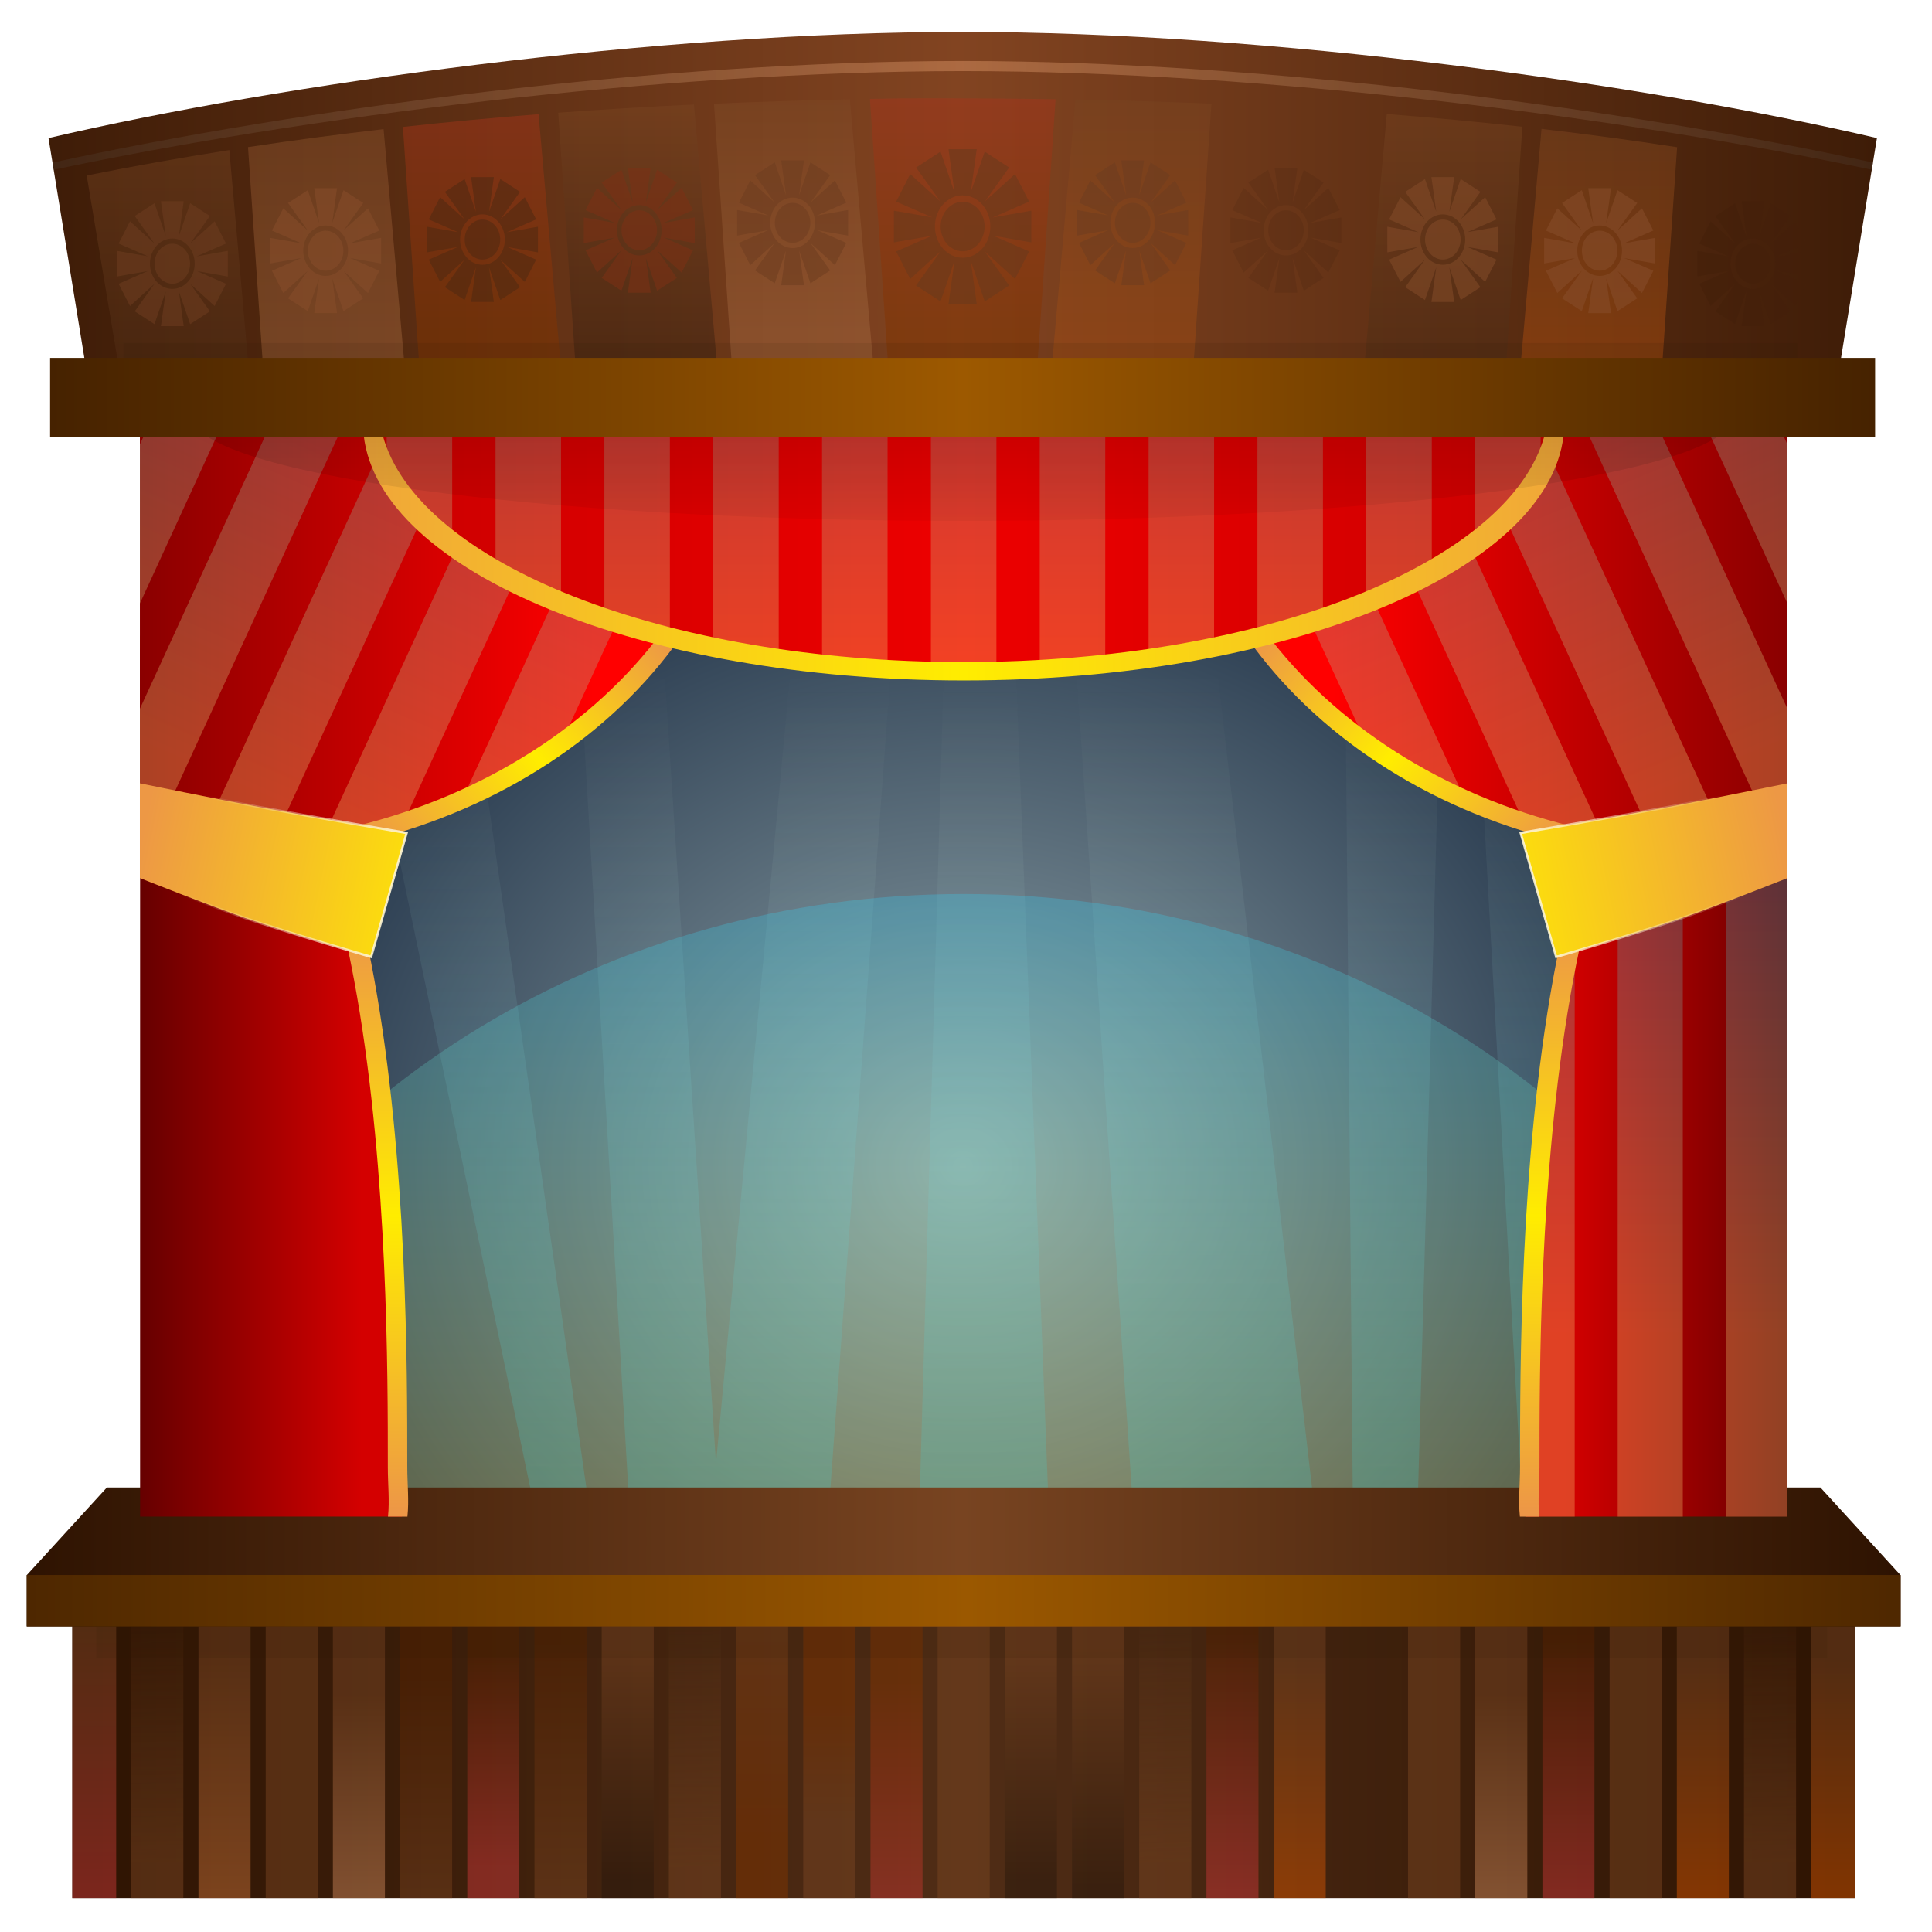 <?xml version="1.0"?>
<svg xmlns:rdf="http://www.w3.org/1999/02/22-rdf-syntax-ns#" xmlns="http://www.w3.org/2000/svg" xmlns:cc="http://creativecommons.org/ns#" xmlns:xlink="http://www.w3.org/1999/xlink" xmlns:dc="http://purl.org/dc/elements/1.1/" xmlns:svg="http://www.w3.org/2000/svg" id="svg2" viewBox="0 0 670 670" version="1.1">
  <title id="title4072">Stage</title>
  <defs id="defs4">
    <linearGradient id="linearGradient5203">
      <stop id="stop5205" stop-color="#803300" offset="0"/>
      <stop id="stop5207" stop-color="#c83737" offset="1"/>
    </linearGradient>
    <linearGradient id="linearGradient5193">
      <stop id="stop5195" stop-color="#784421" offset="0"/>
      <stop id="stop5197" stop-color="#d45500" offset="1"/>
    </linearGradient>
    <linearGradient id="linearGradient5159">
      <stop id="stop5161" stop-color="#784421" offset="0"/>
      <stop id="stop5163" stop-color="#520" offset="1"/>
    </linearGradient>
    <linearGradient id="linearGradient5143">
      <stop id="stop5145" stop-color="#784421" offset="0"/>
      <stop id="stop5147" stop-color="#28170b" offset="1"/>
    </linearGradient>
    <linearGradient id="linearGradient5129">
      <stop id="stop5131" stop-color="#784421" offset="0"/>
      <stop id="stop5133" stop-color="#803300" offset="1"/>
    </linearGradient>
    <linearGradient id="linearGradient5121">
      <stop id="stop5123" stop-color="#520" offset="0"/>
      <stop id="stop5125" stop-color="#c83737" offset="1"/>
    </linearGradient>
    <linearGradient id="linearGradient5113">
      <stop id="stop5115" stop-color="#784421" offset="0"/>
      <stop id="stop5117" stop-color="#d38d5f" offset="1"/>
    </linearGradient>
    <linearGradient id="linearGradient3977">
      <stop id="stop3979" stop-color="#37abc8" offset="0"/>
      <stop id="stop3981" stop-color="#ffe680" offset="1"/>
    </linearGradient>
    <filter id="filter5642" height="2.17" width="1.025" y="-.585" x="-.012" color-interpolation-filters="sRGB">
      <feGaussianBlur id="feGaussianBlur5644" stdDeviation="3.771"/>
    </filter>
    <filter id="filter5826" height="1.865" width="1.065" y="-.432" x="-.032" color-interpolation-filters="sRGB">
      <feGaussianBlur id="feGaussianBlur5828" stdDeviation="9.422"/>
    </filter>
    <linearGradient id="linearGradient5905" y2="213.1" gradientUnits="userSpaceOnUse" x2="144.42" gradientTransform="matrix(1 0 0 1.034 1757.4 256.6)" y1="213.1" x1="1149.5">
      <stop id="stop5383" stop-color="#2b1100" offset="0"/>
      <stop id="stop5385" stop-color="#824421" offset=".5"/>
      <stop id="stop5387" stop-color="#2b1100" offset="1"/>
    </linearGradient>
    <linearGradient id="linearGradient5907" y2="330.77" xlink:href="#linearGradient5203" gradientUnits="userSpaceOnUse" x2="2403.6" y1="510.84" x1="2403.6"/>
    <linearGradient id="linearGradient5909" y2="642.38" xlink:href="#linearGradient5113" gradientUnits="userSpaceOnUse" x2="2322.7" y1="406.57" x1="2322.7"/>
    <linearGradient id="linearGradient5911" y2="645.63" xlink:href="#linearGradient5193" gradientUnits="userSpaceOnUse" x2="2475.3" y1="419.38" x1="2475.3"/>
    <linearGradient id="linearGradient5913" y2="541.12" xlink:href="#linearGradient5143" gradientUnits="userSpaceOnUse" x2="2274.4" y1="424.21" x1="2274.4"/>
    <linearGradient id="linearGradient5917" y2="603.25" xlink:href="#linearGradient5143" gradientUnits="userSpaceOnUse" x2="2603.2" y1="424.21" x1="2603.2"/>
    <linearGradient id="linearGradient5921" y2="594.64" xlink:href="#linearGradient5193" gradientUnits="userSpaceOnUse" x2="2475.3" y1="423.33" x1="2475.3"/>
    <linearGradient id="linearGradient5923" y2="718.36" xlink:href="#linearGradient5113" gradientUnits="userSpaceOnUse" x2="2265.2" y1="383.08" x1="2265.2"/>
    <linearGradient id="linearGradient5925" y2="615.54" xlink:href="#linearGradient5143" gradientUnits="userSpaceOnUse" x2="2274.4" y1="424.21" x1="2274.4"/>
    <linearGradient id="linearGradient5929" y2="266" gradientUnits="userSpaceOnUse" x2="130.13" gradientTransform="translate(1763.7 265.73)" y1="266" x1="1155.6">
      <stop id="stop5391" stop-color="#2b1100" offset="0"/>
      <stop id="stop5393" stop-color="#9d5900" offset=".5"/>
      <stop id="stop5395" stop-color="#2b1100" offset="1"/>
    </linearGradient>
    <linearGradient id="linearGradient5931" y2="431.77" gradientUnits="userSpaceOnUse" x2="2990.8" gradientTransform="translate(.013)" y1="421.33" x1="1821.9">
      <stop id="stop5611" offset="0"/>
      <stop id="stop5617" stop-color="#d38d5f" offset=".5"/>
      <stop id="stop5613" offset="1"/>
    </linearGradient>
    <linearGradient id="linearGradient5933" y2="891.22" gradientUnits="userSpaceOnUse" x2="1087.1" gradientTransform="translate(3.584)" y1="891.22" x1="203.97">
      <stop id="stop4975" stop-color="#2b1100" offset="0"/>
      <stop id="stop4977" stop-color="#502d16" offset=".5"/>
      <stop id="stop4979" stop-color="#2b1100" offset="1"/>
    </linearGradient>
    <linearGradient id="linearGradient5935" y2="950.26" xlink:href="#linearGradient5113" gradientUnits="userSpaceOnUse" x2="381.14" gradientTransform="translate(514.5)" y1="848.11" x1="381.14"/>
    <linearGradient id="linearGradient5937" y2="933.13" xlink:href="#linearGradient5143" gradientUnits="userSpaceOnUse" x2="678.37" gradientTransform="translate(-181.59)" y1="828.94" x1="678.37"/>
    <linearGradient id="linearGradient5939" y2="938.12" gradientUnits="userSpaceOnUse" x2="256.79" y1="815.78" x1="256.79">
      <stop id="stop5107" stop-color="#784421" offset="0"/>
      <stop id="stop5109" stop-color="#c83737" offset="1"/>
    </linearGradient>
    <linearGradient id="linearGradient5941" y2="796.58" gradientUnits="userSpaceOnUse" x2="286.11" y1="923.97" x1="288.13">
      <stop id="stop5231" stop-color="#784421" offset="0"/>
      <stop id="stop5233" stop-color="#784421" stop-opacity="0" offset="1"/>
    </linearGradient>
    <linearGradient id="linearGradient5943" y2="946.36" gradientUnits="userSpaceOnUse" x2="317.01" y1="827.86" x1="317.01">
      <stop id="stop5099" stop-color="#784421" offset="0"/>
      <stop id="stop5101" stop-color="#c87137" offset="1"/>
    </linearGradient>
    <linearGradient id="linearGradient5945" y2="950.26" xlink:href="#linearGradient5113" gradientUnits="userSpaceOnUse" x2="381.14" y1="848.11" x1="381.14"/>
    <linearGradient id="linearGradient5947" y2="839.03" xlink:href="#linearGradient5159" gradientUnits="userSpaceOnUse" x2="404.39" y1="952.39" x1="404.39"/>
    <linearGradient id="linearGradient5949" y2="925.17" xlink:href="#linearGradient5121" gradientUnits="userSpaceOnUse" x2="436.74" y1="829.95" x1="436.74"/>
    <linearGradient id="linearGradient5951" y2="822.87" xlink:href="#linearGradient5159" gradientUnits="userSpaceOnUse" x2="469.1" y1="942.18" x1="469.1"/>
    <linearGradient id="linearGradient5953" y2="809.73" gradientUnits="userSpaceOnUse" x2="527.73" y1="925.99" x1="528.74">
      <stop id="stop5215" stop-color="#784421" offset="0"/>
      <stop id="stop5217" stop-color="#784421" stop-opacity="0" offset="1"/>
    </linearGradient>
    <linearGradient id="linearGradient5955" y2="830.96" xlink:href="#linearGradient5129" gradientUnits="userSpaceOnUse" x2="558.06" gradientTransform="matrix(1 0 0 -1 0 1745.1)" y1="957.35" x1="558.06"/>
    <linearGradient id="linearGradient5957" y2="852.19" xlink:href="#linearGradient5129" gradientUnits="userSpaceOnUse" x2="588.39" y1="903.79" x1="588.39"/>
    <linearGradient id="linearGradient5959" y2="790.47" xlink:href="#linearGradient5203" gradientUnits="userSpaceOnUse" x2="627.82" gradientTransform="matrix(1 0 0 -1 0 1745.1)" y1="902.8" x1="627.82"/>
    <linearGradient id="linearGradient5961" y2="933.13" xlink:href="#linearGradient5143" gradientUnits="userSpaceOnUse" x2="678.37" y1="828.94" x1="678.37"/>
    <linearGradient id="linearGradient5963" y2="938.13" gradientUnits="userSpaceOnUse" x2="708.7" y1="827.92" x1="708.7">
      <stop id="stop5153" stop-color="#784421" offset="0"/>
      <stop id="stop5155" stop-color="#28170b" offset="1"/>
    </linearGradient>
    <linearGradient id="linearGradient5965" y2="806.69" gradientUnits="userSpaceOnUse" x2="739.03" y1="923.97" x1="742.06">
      <stop id="stop5223" stop-color="#784421" offset="0"/>
      <stop id="stop5225" stop-color="#784421" stop-opacity="0" offset="1"/>
    </linearGradient>
    <linearGradient id="linearGradient5967" y2="936.14" xlink:href="#linearGradient5121" gradientUnits="userSpaceOnUse" x2="866.53" y1="819.84" x1="866.53"/>
    <linearGradient id="linearGradient5969" y2="940.19" gradientUnits="userSpaceOnUse" x2="799.69" y1="832.98" x1="799.69">
      <stop id="stop5177" stop-color="#784421" offset="0"/>
      <stop id="stop5179" stop-color="#d45500" offset="1"/>
    </linearGradient>
    <linearGradient id="linearGradient5975" y2="940.19" xlink:href="#linearGradient5193" gradientUnits="userSpaceOnUse" x2="799.69" y1="832.98" x1="799.69"/>
    <linearGradient id="linearGradient5977" y2="793.55" gradientUnits="userSpaceOnUse" x2="1011" y1="923.97" x1="1014">
      <stop id="stop5239" stop-color="#784421" offset="0"/>
      <stop id="stop5241" stop-color="#784421" stop-opacity="0" offset="1"/>
    </linearGradient>
    <linearGradient id="linearGradient5981" y2="830.79" gradientUnits="userSpaceOnUse" x2="211.36" gradientTransform="translate(-1.672)" y1="830.79" x1="1087.7">
      <stop id="stop4641" stop-color="#2b1100" offset="0"/>
      <stop id="stop4647" stop-color="#784421" offset=".5"/>
      <stop id="stop4643" stop-color="#2b1100" offset="1"/>
    </linearGradient>
    <linearGradient id="linearGradient5983" y2="820.02" gradientUnits="userSpaceOnUse" x2="36.185" y1="820.02" x1="1264.7">
      <stop id="stop5399" stop-color="#2b1100" offset="0"/>
      <stop id="stop5401" stop-color="#9b5800" offset=".5"/>
      <stop id="stop5403" stop-color="#2b1100" offset="1"/>
    </linearGradient>
    <linearGradient id="linearGradient6120" y2="793.2" gradientUnits="userSpaceOnUse" x2="649.1" gradientTransform="translate(1754.6 265.73)" y1="480.42" x1="649.1">
      <stop id="stop5359" stop-color="#2ad4ff" offset="0"/>
      <stop id="stop5361" stop-color="#ffd42a" offset="1"/>
    </linearGradient>
    <linearGradient id="linearGradient6123" y2="653.34" gradientUnits="userSpaceOnUse" x2="2449.2" gradientTransform="matrix(1.052 0 0 1 -95.424 -0)" y1="1028.2" x1="2449.2">
      <stop id="stop6005" stop-color="#0cf" offset="0"/>
      <stop id="stop6007" stop-color="#fff6d5" stop-opacity="0" offset="1"/>
    </linearGradient>
    <radialGradient id="radialGradient6126" gradientUnits="userSpaceOnUse" cy="647.63" cx="650.23" gradientTransform="matrix(1.21 1.3409e-8 -1.2053e-8 1.088 1616.5 171.49)" r="361.94">
      <stop id="stop4827" stop-color="#93a7ac" offset="0"/>
      <stop id="stop4829" stop-color="#00112b" offset="1"/>
    </radialGradient>
    <linearGradient id="linearGradient6128" y2="602.03" gradientUnits="userSpaceOnUse" x2="2388" gradientTransform="translate(-.003)" y1="495.71" x1="2388">
      <stop id="stop5832" offset="0"/>
      <stop id="stop5834" stop-opacity="0" offset="1"/>
    </linearGradient>
    <linearGradient id="linearGradient6130" y2="556.53" gradientUnits="userSpaceOnUse" x2="789.24" gradientTransform="matrix(-.91 0 0 1 1087.7 0)" y1="556.53" x1="917.02">
      <stop id="stop3924" stop-color="#500" offset="0"/>
      <stop id="stop3926" stop-color="#d40000" offset="1"/>
    </linearGradient>
    <linearGradient id="linearGradient6132" y2="470.76" xlink:href="#linearGradient3977" gradientUnits="userSpaceOnUse" x2="577.84" gradientTransform="matrix(1.234 0 0 1.281 -333.58 90.634)" y1="310.85" x1="577.84"/>
    <linearGradient id="linearGradient6134" y2="522.36" gradientUnits="userSpaceOnUse" y1="768.71" x2="364.46" x1="364.46">
      <stop id="stop4151" stop-color="#ed9647" offset="0"/>
      <stop id="stop4153" stop-color="#ffed00" offset=".509"/>
      <stop id="stop4155" stop-color="#ed9647" offset="1"/>
    </linearGradient>
    <linearGradient id="linearGradient6136" y2="399.86" gradientUnits="userSpaceOnUse" x2="734.33" gradientTransform="matrix(-1.234 0 0 1 1379.4 0)" y1="399.86" x1="914.4">
      <stop id="stop3942" stop-color="#800000" offset="0"/>
      <stop id="stop3944" stop-color="#f00" offset="1"/>
    </linearGradient>
    <linearGradient id="linearGradient6138" y2="509.04" xlink:href="#linearGradient3977" gradientUnits="userSpaceOnUse" x2="573.56" gradientTransform="matrix(1.107 .546 -.567 1.149 -120.66 -468.97)" y1="320.85" x1="556.8"/>
    <linearGradient id="linearGradient6140" y2="399.62" gradientUnits="userSpaceOnUse" x2="710.63" gradientTransform="matrix(-1.25 0 0 1.01 1393.9 -3.211)" y1="482.37" x1="821.04">
      <stop id="stop4161" stop-color="#ed9647" offset="0"/>
      <stop id="stop4163" stop-color="#ffed00" offset=".51"/>
      <stop id="stop4165" stop-color="#ed9647" offset="1"/>
    </linearGradient>
    <linearGradient id="linearGradient6142" y2="480.86" gradientUnits="userSpaceOnUse" y1="511.8" x2="270.62" x1="408.93">
      <stop id="stop4032" stop-color="#ffeb02" offset="0"/>
      <stop id="stop4034" stop-color="#ed9845" offset="1"/>
    </linearGradient>
    <linearGradient id="linearGradient6144" y2="502.42" gradientUnits="userSpaceOnUse" y1="527.35" x2="288.68" x1="387.18">
      <stop id="stop4123" stop-color="#fff6d5" offset="0"/>
      <stop id="stop4125" stop-color="#f4eed7" stop-opacity="0" offset="1"/>
    </linearGradient>
    <linearGradient id="linearGradient6154" y2="509.04" xlink:href="#linearGradient3977" gradientUnits="userSpaceOnUse" x2="573.56" gradientTransform="matrix(1.107 .546 -.567 1.149 -120.66 -468.97)" y1="319.11" x1="560.46"/>
    <linearGradient id="linearGradient6162" y2="366.92" gradientUnits="userSpaceOnUse" x2="386.03" gradientTransform="matrix(1.234 0 0 1 -62.961 .015)" y1="366.92" x1="771.99">
      <stop id="stop3902" stop-color="#cf0000" offset="0"/>
      <stop id="stop3908" stop-color="#ed0000" offset=".5"/>
      <stop id="stop3904" stop-color="#cf0000" offset="1"/>
    </linearGradient>
    <linearGradient id="linearGradient6164" y2="410.23" xlink:href="#linearGradient3977" gradientUnits="userSpaceOnUse" x2="579.1" gradientTransform="matrix(1.234 0 0 1 -62.965 8.4406e-7)" y1="238.11" x1="579.1"/>
    <linearGradient id="linearGradient6166" y2="363.11" gradientUnits="userSpaceOnUse" x2="847.59" gradientTransform="matrix(1.234 0 0 1.019 -62.965 -5.954)" y1="363.11" x1="309.43">
      <stop id="stop4009" stop-color="#ed9647" offset="0"/>
      <stop id="stop4015" stop-color="#ffed00" offset=".5"/>
      <stop id="stop4011" stop-color="#ed9647" offset="1"/>
    </linearGradient>
  </defs>
  <g id="layer1" transform="translate(0 -382.36)">
    <g id="g6231" transform="matrix(.77 0 0 .77 -1516.6 112.05)">
      <path id="rect4811" d="m2041.7 560.7h723.88v473.45h-723.88z" fill="url(#radialGradient6126)"/>
      <path id="path5985" opacity=".232" d="m2265 594.22h-37.591l25.908 439.93h40.319zm-146.88 0h1.414l91.6 439.93h24.428l-62.894-439.93zm278.12 0h0.164l-12.851 439.93h58.519l-17.228-439.93zm-63.817 0h-1.217l-41.394 439.93h52.836l32.458-439.93zm177.71 0h-59.708l29.722 439.93c27.298 2.357 151.67 3.71 81.894 0l-51.054-439.93zm120.27 0h0.691l24.41 439.93h33.619l-29.129-439.93zm-9.502 0h-45.925l3.981 439.93h29l12.254-439.93z" fill="url(#linearGradient6123)"/>
      <path id="rect5344" opacity=".264" d="m2403.6 753.7c-160.86 0-299.39 88.338-361.94 215.41v65.045h723.88v-65.045c-62.6-127.07-201.1-215.41-362-215.41z" fill="url(#linearGradient6120)"/>
      <g id="g6168" transform="translate(0)">
        <g id="g5870" transform="translate(-2.743)">
          <g id="g5245" transform="translate(1757.4 265.73)">
            <rect id="rect4969" height="135.31" width="802.95" y="804.89" x="247.49" fill="url(#linearGradient5933)"/>
            <path id="path5209" opacity=".5" d="m879.38 804.88v135.31h23.438v-135.31h-23.438z" fill="url(#linearGradient5935)"/>
            <path id="path5199" opacity=".5" d="m485.94 804.88v135.31h23.438v-135.31h-23.438z" fill="url(#linearGradient5937)"/>
            <path id="path5095" opacity=".5" d="m247.5 804.88v135.31h19.781v-135.31h-19.781z" fill="url(#linearGradient5939)"/>
            <path id="path5093" opacity=".5" d="m274.09 804.88v135.31h23.438v-135.31h-23.438z" fill="url(#linearGradient5941)"/>
            <path id="path5091" opacity=".5" d="m304.34 804.88v135.31h23.469v-135.31h-23.469z" fill="url(#linearGradient5943)"/>
            <path id="path5089" opacity=".5" d="m334.62 804.88v135.31h23.438v-135.31h-23.438z" fill="#784421"/>
            <path id="path5087" opacity=".5" d="m364.88 804.88v135.31h23.438v-135.31h-23.438z" fill="url(#linearGradient5945)"/>
            <path id="path5085" opacity=".5" d="m395.16 804.88v135.31h23.438v-135.31h-23.438z" fill="url(#linearGradient5947)"/>
            <path id="path5083" opacity=".5" d="m425.41 804.88v135.31h23.438v-135.31h-23.438z" fill="url(#linearGradient5949)"/>
            <path id="path5081" opacity=".5" d="m455.66 804.88v135.31h23.469v-135.31h-23.469z" fill="url(#linearGradient5951)"/>
            <path id="path5077" opacity=".5" d="m516.19 804.88v135.31h23.469v-135.31h-23.469z" fill="url(#linearGradient5953)"/>
            <path id="path5075" opacity=".5" d="m546.47 940.19v-135.31h23.438v135.31h-23.438z" fill="url(#linearGradient5955)"/>
            <path id="path5073" opacity=".5" d="m576.72 804.88v135.31h23.469v-135.31h-23.469z" fill="url(#linearGradient5957)"/>
            <path id="path5071" opacity=".5" d="m607 940.19v-135.31h23.438v135.31h-23.438z" fill="url(#linearGradient5959)"/>
            <path id="path5069" opacity=".5" d="m637.25 804.88v135.31h23.438v-135.31h-23.438z" fill="#784421"/>
            <path id="path5067" opacity=".5" d="m667.53 804.88v135.31h23.438v-135.31h-23.438z" fill="url(#linearGradient5961)"/>
            <path id="path5065" opacity=".5" d="m697.78 804.88v135.31h23.438v-135.31h-23.438z" fill="url(#linearGradient5963)"/>
            <path id="path5063" opacity=".5" d="m728.03 804.88v135.31h23.469v-135.31h-23.469z" fill="url(#linearGradient5965)"/>
            <path id="path5061" opacity=".5" d="m758.31 804.88v135.31h23.438v-135.31h-23.438z" fill="url(#linearGradient5967)"/>
            <path id="path5059" opacity=".5" d="m788.56 804.88v135.31h23.469v-135.31h-23.469z" fill="url(#linearGradient5969)"/>
            <path id="path5057" opacity=".5" d="m818.84 804.88v135.31h23.438v-135.31h-23.438z" fill="url(#linearGradient5967)"/>
            <path id="path5055" opacity=".5" d="m849.09 804.88v135.31h23.469v-135.31h-23.469z" fill="#784421"/>
            <path id="path5051" opacity=".5" d="m909.62 804.88v135.31h23.438v-135.31h-23.438z" fill="url(#linearGradient5967)"/>
            <path id="path5049" opacity=".5" d="m939.88 804.88v135.31h23.469v-135.31h-23.469z" fill="#784421"/>
            <path id="path5047" opacity=".5" d="m970.16 804.88v135.31h23.438v-135.31h-23.438z" fill="url(#linearGradient5975)"/>
            <path id="path5045" opacity=".5" d="m1000.4 804.88v135.31h23.469v-135.31h-23.469z" fill="url(#linearGradient5977)"/>
            <path id="path5005" opacity=".5" d="m1030.7 804.88v135.31h19.75v-135.31h-19.75z" fill="url(#linearGradient5969)"/>
          </g>
          <path id="path5649" opacity=".317" d="m2041.4 514.94v15.469h729.88v-15.469h-729.88z" transform="matrix(1.068 0 0 1.091 -164.47 519.18)" filter="url(#filter5642)" fill="#2b1100"/>
          <g id="g4981" transform="translate(1757.4 265.73)">
            <path id="rect4633" d="m263.09 755.25-36.09 39.48v23.094h843.95v-23.062l-36.125-39.507h-519.94z" fill="url(#linearGradient5981)"/>
            <path id="rect4950" d="m227 794.66v23.156h843.94v-23.156z" fill="url(#linearGradient5983)"/>
          </g>
        </g>
        <g id="g4606" transform="matrix(1 0 0 1.077 1753 205.66)">
          <g id="g4480" transform="translate(6.073 -8.4406e-7)">
            <g id="g4444" transform="matrix(-1 0 0 1 1284.4 0)">
              <g id="g4446" transform="matrix(.993 0 0 1 1.968 0)">
                <path id="path4448" d="m268.85 769.21h118.74c0.783-6.834 1.208-13.813 1.208-20.906 0-81.285 1.564-347.43-119.94-347.43z" fill="url(#linearGradient6130)"/>
                <path id="path4450" opacity=".284" d="m268.84 496.91v272.31h27.875v-272.31h-27.875zm47.375 0v272.31h29.531v-272.31h-29.531zm49.031 8.656v263.66h22.344c0.783-6.834 1.188-13.813 1.188-20.906 0-47.667 0.526-158.89-23.531-242.75z" fill="url(#linearGradient6132)"/>
                <path id="path4452" d="m268.84 400.88v5.344c112.6 9.976 112.38 263.78 112.38 342.38 0 6.996 0.842 13.885 0.071 20.625h8.812c0.783-6.834-0.071-13.813-0.071-20.906 0-81.285 0.311-347.44-121.2-347.44z" fill="url(#linearGradient6134)"/>
              </g>
              <g id="g4454" transform="matrix(1 0 0 .997 0 .801)">
                <path id="path4456" fill="url(#linearGradient6136)" d="m268.85 317.09v174.48c10.795 1.151 21.82 1.774 33.025 1.774 128.4 0 233.23-78.109 239.47-176.25h-272.49z"/>
                <path id="path4458" opacity=".284" d="m270.78 317.09-1.938 3.938v66.688l34.844-70.625h-32.906zm54.688 0-56.625 114.81v59.656c1.089 0.116 2.187 0.207 3.281 0.312l86.219-174.78h-32.875zm54.625 0-86.875 176.12c2.871 0.082 5.761 0.125 8.656 0.125 8.336 0 16.571-0.326 24.688-0.969l86.469-175.28h-32.938zm54.688 0-85.156 172.56c12.715-1.988 25.07-4.74 36.969-8.219l81.062-164.34h-32.875zm54.688 0l-76.6 155.22c15.925-6.448 30.775-14.246 44.344-23.188l65.125-132.03h-32.875zm51.25 6.812-46.906 95.125c26.134-26.962 42.967-59.622 46.906-95.125z" fill="url(#linearGradient6138)"/>
                <path id="path4460" fill="url(#linearGradient6140)" d="m539.24 317.09c-10.349 96.128-114.75 171.69-242.03 171.69-9.593 0-19.062-0.452-28.366-1.294v5.84c10.936 1.163 22.112 1.799 33.463 1.799 130.08 0 236.28-78.896 242.6-178.03h-5.667z"/>
              </g>
              <path id="path4462" d="m268.84 462.56v39.625s31.444 11.613 47.405 16.707c18.76 5.99 56.76 16.27 56.76 16.27l15.998-51.833s-44.169-6.997-66.197-10.825c-18.018-3.132-53.957-9.935-53.957-9.935z" stroke="url(#linearGradient6144)" fill="url(#linearGradient6142)"/>
            </g>
            <g id="g4181" transform="translate(4.692)">
              <g id="g4170" transform="matrix(.993 0 0 1 1.968 0)">
                <path id="path3918" d="m268.85 769.21h118.74c0.783-6.834 1.208-13.813 1.208-20.906 0-81.285 1.564-347.43-119.94-347.43z" fill="url(#linearGradient6130)"/>
                <path id="path4042" opacity=".284" d="m268.84 496.91v272.31h27.875v-272.31h-27.875zm47.375 0v272.31h29.531v-272.31h-29.531zm49.031 8.656v263.66h22.344c0.783-6.834 1.188-13.813 1.188-20.906 0-47.667 0.526-158.89-23.531-242.75z" fill="url(#linearGradient6132)"/>
                <path id="path4141" d="m268.84 400.88v5.344c112.6 9.976 112.38 263.78 112.38 342.38 0 6.996 0.842 13.885 0.071 20.625h8.812c0.783-6.834-0.071-13.813-0.071-20.906 0-81.285 0.311-347.44-121.2-347.44z" fill="url(#linearGradient6134)"/>
              </g>
              <g id="g4102" transform="matrix(1 0 0 .997 0 .801)">
                <path id="path3912" d="m268.85 317.09v174.48c10.795 1.151 21.82 1.774 33.025 1.774 128.4 0 233.23-78.109 239.47-176.25h-272.49z" fill="url(#linearGradient6136)"/>
                <path id="path4051" opacity=".284" d="m270.78 317.09-1.938 3.938v66.688l34.844-70.625h-32.906zm54.688 0-56.625 114.81v59.656c1.089 0.116 2.187 0.207 3.281 0.312l86.219-174.78h-32.875zm54.625 0-86.875 176.12c2.871 0.082 5.761 0.125 8.656 0.125 8.336 0 16.571-0.326 24.688-0.969l86.469-175.28h-32.938zm54.688 0-85.156 172.56c12.715-1.988 25.07-4.74 36.969-8.219l81.062-164.34h-32.875zm54.688 0l-76.6 155.22c15.925-6.448 30.775-14.246 44.344-23.188l65.125-132.03h-32.875zm51.25 6.812-46.906 95.125c26.134-26.962 42.967-59.622 46.906-95.125z" fill="url(#linearGradient6154)"/>
                <path id="path4093" d="m539.24 317.09c-10.349 96.128-114.75 171.69-242.03 171.69-9.593 0-19.062-0.452-28.366-1.294v5.84c10.936 1.163 22.112 1.799 33.463 1.799 130.08 0 236.28-78.896 242.6-178.03h-5.667z" fill="url(#linearGradient6140)"/>
              </g>
              <path id="path4023" d="m268.84 462.56v39.625s31.444 11.613 47.405 16.707c18.76 5.99 56.76 16.27 56.76 16.27l15.998-51.833s-44.169-6.997-66.197-10.825c-18.018-3.132-53.957-9.935-53.957-9.935z" stroke="url(#linearGradient6144)" fill="url(#linearGradient6142)"/>
            </g>
          </g>
          <g id="g4534">
            <path id="path3102" fill="url(#linearGradient6162)" d="m380.41 317.09c7.033 56.012 125.28 100.59 270.18 100.59s263.2-44.579 270.23-100.59h-540.41z"/>
            <path id="rect3946" opacity=".284" d="m390.76 317.09v24.219c6.859 9.265 16.835 18.001 29.505 26.031v-50.25h-29.505zm49.021 0v61.062c9 4.375 18.866 8.456 29.505 12.219v-73.281h-29.505zm49.021 0v79.562c9.379 2.743 19.242 5.244 29.505 7.5v-87.062h-29.505zm49.021 0v90.938c9.555 1.718 19.39 3.252 29.505 4.531v-95.469h-29.505zm49.021 0v97.625c9.647 0.912 19.485 1.63 29.505 2.125v-99.75h-29.505zm49.021 0v100.41c4.879 0.102 9.789 0.156 14.733 0.156 4.96 0 9.878-0.053 14.772-0.156v-100.41h-29.505zm49.021 0v99.75c10.019-0.496 19.859-1.212 29.505-2.125v-97.625h-29.505zm49.021 0v95.469c10.109-1.279 19.956-2.814 29.505-4.531v-90.938h-29.505zm49.021 0v87.062c10.276-2.26 20.115-4.784 29.505-7.531v-79.531h-29.505zm49.021 0v73.25c10.636-3.762 20.508-7.845 29.505-12.219v-61.031h-29.505zm49.021 0v50.219c12.655-8.023 22.652-16.745 29.505-26v-24.219h-29.505z" fill="url(#linearGradient6164)"/>
            <path id="path3985" fill="url(#linearGradient6166)" d="m380.42 317.09c7.033 57.063 125.28 102.45 270.18 102.45s263.18-45.388 270.21-102.45h-8.562c-15.795 53.387-126.93 94.778-261.65 94.778s-245.82-41.392-261.61-94.778h-8.562z"/>
          </g>
        </g>
        <path id="path5805" opacity=".49" d="m2057 533.34c-0.895 1.401-1.375 2.818-1.375 4.25 0 26.556 157.02 48.062 350.72 48.062s350.72-21.507 350.72-48.062c0-1.429-0.484-2.852-1.375-4.25h-698.69z" transform="matrix(.992 0 0 1 16.076 0)" filter="url(#filter5826)" fill="url(#linearGradient6128)"/>
      </g>
      <g id="g5838" transform="matrix(1.051 0 0 1.183 -125.91 -101.59)">
        <path id="path5365" d="m2406.4 394.78c-131.24-0.001-291.79 19.623-391.78 40.407l18.5 100.82h746.5l18.531-100.82c-99.991-20.783-260.52-40.406-391.75-40.407z" fill="url(#linearGradient5905)"/>
        <g id="g5749" transform="translate(.012)">
          <path id="path5502" opacity=".5" d="m2380.8 420.06c-4.733 0.055-9.454 0.144-14.188 0.219l7.8 101.72h63.938l7.812-101.59c-21.795-0.306-43.596-0.431-65.375-0.344z" fill="url(#linearGradient5907)"/>
          <path id="path5500" opacity=".5" d="m2358 420.44c-19.404 0.358-38.818 0.909-58.219 1.656l7.688 99.906h60.656l-10.125-101.56z" fill="url(#linearGradient5909)"/>
          <path id="path5498" opacity=".5" d="m2454.7 420.5-10.125 101.5h60.656l7.719-99.906c-19.405-0.722-38.834-1.269-58.25-1.594z" fill="url(#linearGradient5911)"/>
          <path id="path5496" opacity=".5" d="m2291.2 422.41c-19.398 0.81-38.786 1.85-58.156 3.125l7.406 96.469h60.687l-9.937-99.594z" fill="url(#linearGradient5913)"/>
          <path id="path5494" opacity=".5" d="m2521.5 422.41-10 99.59h60.688l7.406-96.562c-19.373-1.264-38.75-2.245-58.156-3.031z" fill="url(#linearGradient5907)"/>
          <path id="path5492" opacity=".5" d="m2588.1 426.03-9.6 95.97h60.688l7-91.125c-19.345-1.902-38.724-3.502-58.125-4.844z" fill="url(#linearGradient5917)"/>
          <path id="path5490" opacity=".5" d="m2224.6 426.09c-19.401 1.351-38.776 2.95-58.125 4.844l7.031 91.062h60.656l-9.562-95.906z" fill="url(#linearGradient5907)"/>
          <path id="path5488" opacity=".5" d="m2654.4 431.69-9 90.312h60.688l6.406-83.344c-19.324-2.641-38.691-4.974-58.094-6.969z" fill="url(#linearGradient5921)"/>
          <path id="path5486" opacity=".5" d="m2158.2 431.78c-19.399 1.983-38.77 4.238-58.094 6.844l6.406 83.375h60.688l-9-90.219z" fill="url(#linearGradient5923)"/>
          <path id="path5484" opacity=".5" d="m2092.1 439.75c-20.423 2.854-40.814 6.049-61.125 9.688 4.567 24.187 9.129 48.374 13.687 72.562h55.625l-8.187-82.25z" fill="url(#linearGradient5925)"/>
          <path id="path5405" opacity=".5" d="m2720.6 439.75-8.188 82.25h55.563c4.573-24.125 9.146-48.25 13.719-72.375-20.315-3.712-40.665-6.98-61.094-9.875z" fill="url(#linearGradient5907)"/>
        </g>
        <path id="path5619" opacity=".317" d="m2041.4 514.94v15.469h729.88v-15.469h-729.88z" transform="matrix(.983 0 0 1.374 39.932 -194.32)" filter="url(#filter5642)" fill="#2b1100"/>
        <path id="rect5325" fill="url(#linearGradient5929)" d="m2015.3 518.87h782.07v30.025h-782.07z"/>
        <path id="path5601" opacity=".524" d="m2406.4 405.84c-129.13-0.001-285.51 18.357-390.06 38.688l0.5 2.719c104.55-19.761 260.64-37.563 389.56-37.562 128.92 0.001 284.98 17.802 389.53 37.562l0.5-2.75c-104.56-20.328-260.92-38.656-390.03-38.656z" fill="url(#linearGradient5931)"/>
        <g id="g5734" transform="translate(-.003)">
          <path id="path5651" opacity=".548" d="m2400.3 439.43 2.56 16.408-5.99-15.487-10.47 6.041 10.393 12.901-12.902-10.393-6.041 10.47 15.538 6.016-16.485-2.56v12.082l16.434-2.56-15.487 5.99 6.041 10.47 12.927-10.418-10.418 12.927 10.47 6.041 5.99-15.435-2.56 16.357h12.082l-2.56-16.357 5.99 15.435 10.47-6.041-10.418-12.927 12.927 10.418 6.041-10.47-15.41-5.99 16.357 2.56v-12.082l-16.536 2.585 15.589-6.041-6.041-10.47-12.902 10.393 10.393-12.901-10.47-6.041-5.99 15.487 2.56-16.408h-12.082zm6.041 17.56c6.56 0 11.877 5.318 11.877 11.877 0 6.56-5.318 11.877-11.877 11.877-6.56 0-11.877-5.318-11.877-11.877 0-6.56 5.318-11.877 11.877-11.877zm0 2.457c-5.202 0-9.42 4.218-9.42 9.42s4.218 9.42 9.42 9.42 9.42-4.218 9.42-9.42-4.218-9.42-9.42-9.42z" fill="#683a1c"/>
          <g id="g5689">
            <path id="path5677" opacity=".548" d="m2328.6 443.67 2.068 13.255-4.839-12.511-8.458 4.88 8.396 10.422-10.422-8.396-4.88 8.458 12.552 4.859-13.317-2.068v9.76l13.276-2.068-12.511 4.839 4.88 8.458 10.443-8.416-8.416 10.443 8.458 4.88 4.839-12.469-2.068 13.214h9.76l-2.068-13.214 4.839 12.469 8.458-4.88-8.416-10.443 10.443 8.416 4.88-8.458-12.449-4.839 13.214 2.068v-9.76l-13.358 2.089 12.593-4.88-4.88-8.458-10.422 8.396 8.396-10.422-8.458-4.88-4.839 12.511 2.068-13.255h-9.76zm4.88 14.186c5.299 0 9.595 4.296 9.595 9.595s-4.296 9.595-9.595 9.595c-5.299 0-9.595-4.296-9.595-9.595s4.296-9.595 9.595-9.595zm0 1.985c-4.203 0-7.61 3.407-7.61 7.61s3.407 7.61 7.61 7.61 7.61-3.407 7.61-7.61-3.407-7.61-7.61-7.61z" fill="#6e3d1f"/>
            <path id="path5681" opacity=".548" d="m2195.7 450.04 2.068 13.255-4.839-12.511-8.458 4.88 8.396 10.422-10.422-8.396-4.88 8.458 12.552 4.859-13.317-2.068v9.76l13.276-2.068-12.511 4.839 4.88 8.458 10.443-8.416-8.416 10.443 8.458 4.88 4.839-12.469-2.068 13.214h9.76l-2.068-13.214 4.839 12.469 8.458-4.88-8.416-10.443 10.443 8.416 4.88-8.458-12.449-4.839 13.214 2.068v-9.76l-13.358 2.089 12.593-4.88-4.88-8.458-10.422 8.396 8.396-10.422-8.458-4.88-4.839 12.511 2.068-13.255h-9.76zm4.88 14.186c5.299 0 9.595 4.296 9.595 9.595s-4.296 9.595-9.595 9.595c-5.299 0-9.595-4.296-9.595-9.595s4.296-9.595 9.595-9.595zm0 1.985c-4.203 0-7.61 3.407-7.61 7.61s3.407 7.61 7.61 7.61 7.61-3.407 7.61-7.61-3.407-7.61-7.61-7.61z" fill="#4f2912"/>
            <path id="path5683" opacity=".548" d="m2262.9 446.5 2.068 13.255-4.839-12.511-8.458 4.88 8.396 10.422-10.422-8.396-4.88 8.458 12.552 4.859-13.317-2.068v9.76l13.276-2.068-12.511 4.839 4.88 8.458 10.443-8.416-8.416 10.443 8.458 4.88 4.839-12.469-2.068 13.214h9.76l-2.068-13.214 4.839 12.469 8.458-4.88-8.416-10.443 10.443 8.416 4.88-8.458-12.449-4.839 13.214 2.068v-9.76l-13.358 2.089 12.593-4.88-4.88-8.458-10.422 8.396 8.396-10.422-8.458-4.88-4.839 12.511 2.068-13.255h-9.76zm4.88 14.186c5.299 0 9.595 4.296 9.595 9.595s-4.296 9.595-9.595 9.595c-5.299 0-9.595-4.296-9.595-9.595s4.296-9.595 9.595-9.595zm0 1.985c-4.203 0-7.61 3.407-7.61 7.61s3.407 7.61 7.61 7.61 7.61-3.407 7.61-7.61-3.407-7.61-7.61-7.61z" fill="#7c3114"/>
            <path id="path5685" opacity=".548" d="m2062.8 459.23 2.068 13.255-4.839-12.511-8.458 4.88 8.396 10.422-10.422-8.396-4.88 8.458 12.552 4.859-13.317-2.068v9.76l13.276-2.068-12.511 4.839 4.88 8.458 10.443-8.416-8.416 10.443 8.458 4.88 4.839-12.469-2.068 13.214h9.76l-2.068-13.214 4.839 12.469 8.458-4.88-8.416-10.443 10.443 8.416 4.88-8.458-12.449-4.839 13.214 2.068v-9.76l-13.358 2.089 12.593-4.88-4.88-8.458-10.422 8.396 8.396-10.422-8.458-4.88-4.839 12.511 2.068-13.255h-9.76zm4.88 14.186c5.299 0 9.595 4.296 9.595 9.595s-4.296 9.595-9.595 9.595c-5.299 0-9.595-4.296-9.595-9.595s4.296-9.595 9.595-9.595zm0 1.985c-4.203 0-7.61 3.407-7.61 7.61s3.407 7.61 7.61 7.61 7.61-3.407 7.61-7.61-3.407-7.61-7.61-7.61z" fill="#6e3d1f"/>
            <path id="path5687" opacity=".548" d="m2128.5 454.28 2.068 13.255-4.839-12.511-8.458 4.88 8.396 10.422-10.422-8.396-4.88 8.458 12.552 4.859-13.317-2.068v9.76l13.276-2.068-12.511 4.839 4.88 8.458 10.443-8.416-8.416 10.443 8.458 4.88 4.839-12.469-2.068 13.214h9.76l-2.068-13.214 4.839 12.469 8.458-4.88-8.416-10.443 10.443 8.416 4.88-8.458-12.449-4.839 13.214 2.068v-9.76l-13.358 2.089 12.593-4.88-4.88-8.458-10.422 8.396 8.396-10.422-8.458-4.88-4.839 12.511 2.068-13.255h-9.76zm4.88 14.186c5.299 0 9.595 4.296 9.595 9.595s-4.296 9.595-9.595 9.595c-5.299 0-9.595-4.296-9.595-9.595s4.296-9.595 9.595-9.595zm0 1.985c-4.203 0-7.61 3.407-7.61 7.61s3.407 7.61 7.61 7.61 7.61-3.407 7.61-7.61-3.407-7.61-7.61-7.61z" fill="#874e2a"/>
          </g>
          <g id="g5696" transform="matrix(-1 0 0 1 4812.7 0)">
            <path id="path5698" opacity=".548" d="m2328.6 443.67 2.068 13.255-4.839-12.511-8.458 4.88 8.396 10.422-10.422-8.396-4.88 8.458 12.552 4.859-13.317-2.068v9.76l13.276-2.068-12.511 4.839 4.88 8.458 10.443-8.416-8.416 10.443 8.458 4.88 4.839-12.469-2.068 13.214h9.76l-2.068-13.214 4.839 12.469 8.458-4.88-8.416-10.443 10.443 8.416 4.88-8.458-12.449-4.839 13.214 2.068v-9.76l-13.358 2.089 12.593-4.88-4.88-8.458-10.422 8.396 8.396-10.422-8.458-4.88-4.839 12.511 2.068-13.255h-9.76zm4.88 14.186c5.299 0 9.595 4.296 9.595 9.595s-4.296 9.595-9.595 9.595c-5.299 0-9.595-4.296-9.595-9.595s4.296-9.595 9.595-9.595zm0 1.985c-4.203 0-7.61 3.407-7.61 7.61s3.407 7.61 7.61 7.61 7.61-3.407 7.61-7.61-3.407-7.61-7.61-7.61z" fill="#6e3d1f"/>
            <path id="path5700" opacity=".548" d="m2195.7 450.04 2.068 13.255-4.839-12.511-8.458 4.88 8.396 10.422-10.422-8.396-4.88 8.458 12.552 4.859-13.317-2.068v9.76l13.276-2.068-12.511 4.839 4.88 8.458 10.443-8.416-8.416 10.443 8.458 4.88 4.839-12.469-2.068 13.214h9.76l-2.068-13.214 4.839 12.469 8.458-4.88-8.416-10.443 10.443 8.416 4.88-8.458-12.449-4.839 13.214 2.068v-9.76l-13.358 2.089 12.593-4.88-4.88-8.458-10.422 8.396 8.396-10.422-8.458-4.88-4.839 12.511 2.068-13.255h-9.76zm4.88 14.186c5.299 0 9.595 4.296 9.595 9.595s-4.296 9.595-9.595 9.595c-5.299 0-9.595-4.296-9.595-9.595s4.296-9.595 9.595-9.595zm0 1.985c-4.203 0-7.61 3.407-7.61 7.61s3.407 7.61 7.61 7.61 7.61-3.407 7.61-7.61-3.407-7.61-7.61-7.61z" fill="#844b28"/>
            <path id="path5702" opacity=".548" d="m2262.9 446.5 2.068 13.255-4.839-12.511-8.458 4.88 8.396 10.422-10.422-8.396-4.88 8.458 12.552 4.859-13.317-2.068v9.76l13.276-2.068-12.511 4.839 4.88 8.458 10.443-8.416-8.416 10.443 8.458 4.88 4.839-12.469-2.068 13.214h9.76l-2.068-13.214 4.839 12.469 8.458-4.88-8.416-10.443 10.443 8.416 4.88-8.458-12.449-4.839 13.214 2.068v-9.76l-13.358 2.089 12.593-4.88-4.88-8.458-10.422 8.396 8.396-10.422-8.458-4.88-4.839 12.511 2.068-13.255h-9.76zm4.88 14.186c5.299 0 9.595 4.296 9.595 9.595s-4.296 9.595-9.595 9.595c-5.299 0-9.595-4.296-9.595-9.595s4.296-9.595 9.595-9.595zm0 1.985c-4.203 0-7.61 3.407-7.61 7.61s3.407 7.61 7.61 7.61 7.61-3.407 7.61-7.61-3.407-7.61-7.61-7.61z" fill="#291102" fill-opacity=".176"/>
            <path id="path5704" opacity=".548" d="m2062.8 459.23 2.068 13.255-4.839-12.511-8.458 4.88 8.396 10.422-10.422-8.396-4.88 8.458 12.552 4.859-13.317-2.068v9.76l13.276-2.068-12.511 4.839 4.88 8.458 10.443-8.416-8.416 10.443 8.458 4.88 4.839-12.469-2.068 13.214h9.76l-2.068-13.214 4.839 12.469 8.458-4.88-8.416-10.443 10.443 8.416 4.88-8.458-12.449-4.839 13.214 2.068v-9.76l-13.358 2.089 12.593-4.88-4.88-8.458-10.422 8.396 8.396-10.422-8.458-4.88-4.839 12.511 2.068-13.255h-9.76zm4.88 14.186c5.299 0 9.595 4.296 9.595 9.595s-4.296 9.595-9.595 9.595c-5.299 0-9.595-4.296-9.595-9.595s4.296-9.595 9.595-9.595zm0 1.985c-4.203 0-7.61 3.407-7.61 7.61s3.407 7.61 7.61 7.61 7.61-3.407 7.61-7.61-3.407-7.61-7.61-7.61z" fill="#44200a"/>
            <path id="path5706" opacity=".548" d="m2128.5 454.28 2.068 13.255-4.839-12.511-8.458 4.88 8.396 10.422-10.422-8.396-4.88 8.458 12.552 4.859-13.317-2.068v9.76l13.276-2.068-12.511 4.839 4.88 8.458 10.443-8.416-8.416 10.443 8.458 4.88 4.839-12.469-2.068 13.214h9.76l-2.068-13.214 4.839 12.469 8.458-4.88-8.416-10.443 10.443 8.416 4.88-8.458-12.449-4.839 13.214 2.068v-9.76l-13.358 2.089 12.593-4.88-4.88-8.458-10.422 8.396 8.396-10.422-8.458-4.88-4.839 12.511 2.068-13.255h-9.76zm4.88 14.186c5.299 0 9.595 4.296 9.595 9.595s-4.296 9.595-9.595 9.595c-5.299 0-9.595-4.296-9.595-9.595s4.296-9.595 9.595-9.595zm0 1.985c-4.203 0-7.61 3.407-7.61 7.61s3.407 7.61 7.61 7.61 7.61-3.407 7.61-7.61-3.407-7.61-7.61-7.61z" fill="#874d2a"/>
          </g>
        </g>
      </g>
    </g>
  </g>
</svg>

